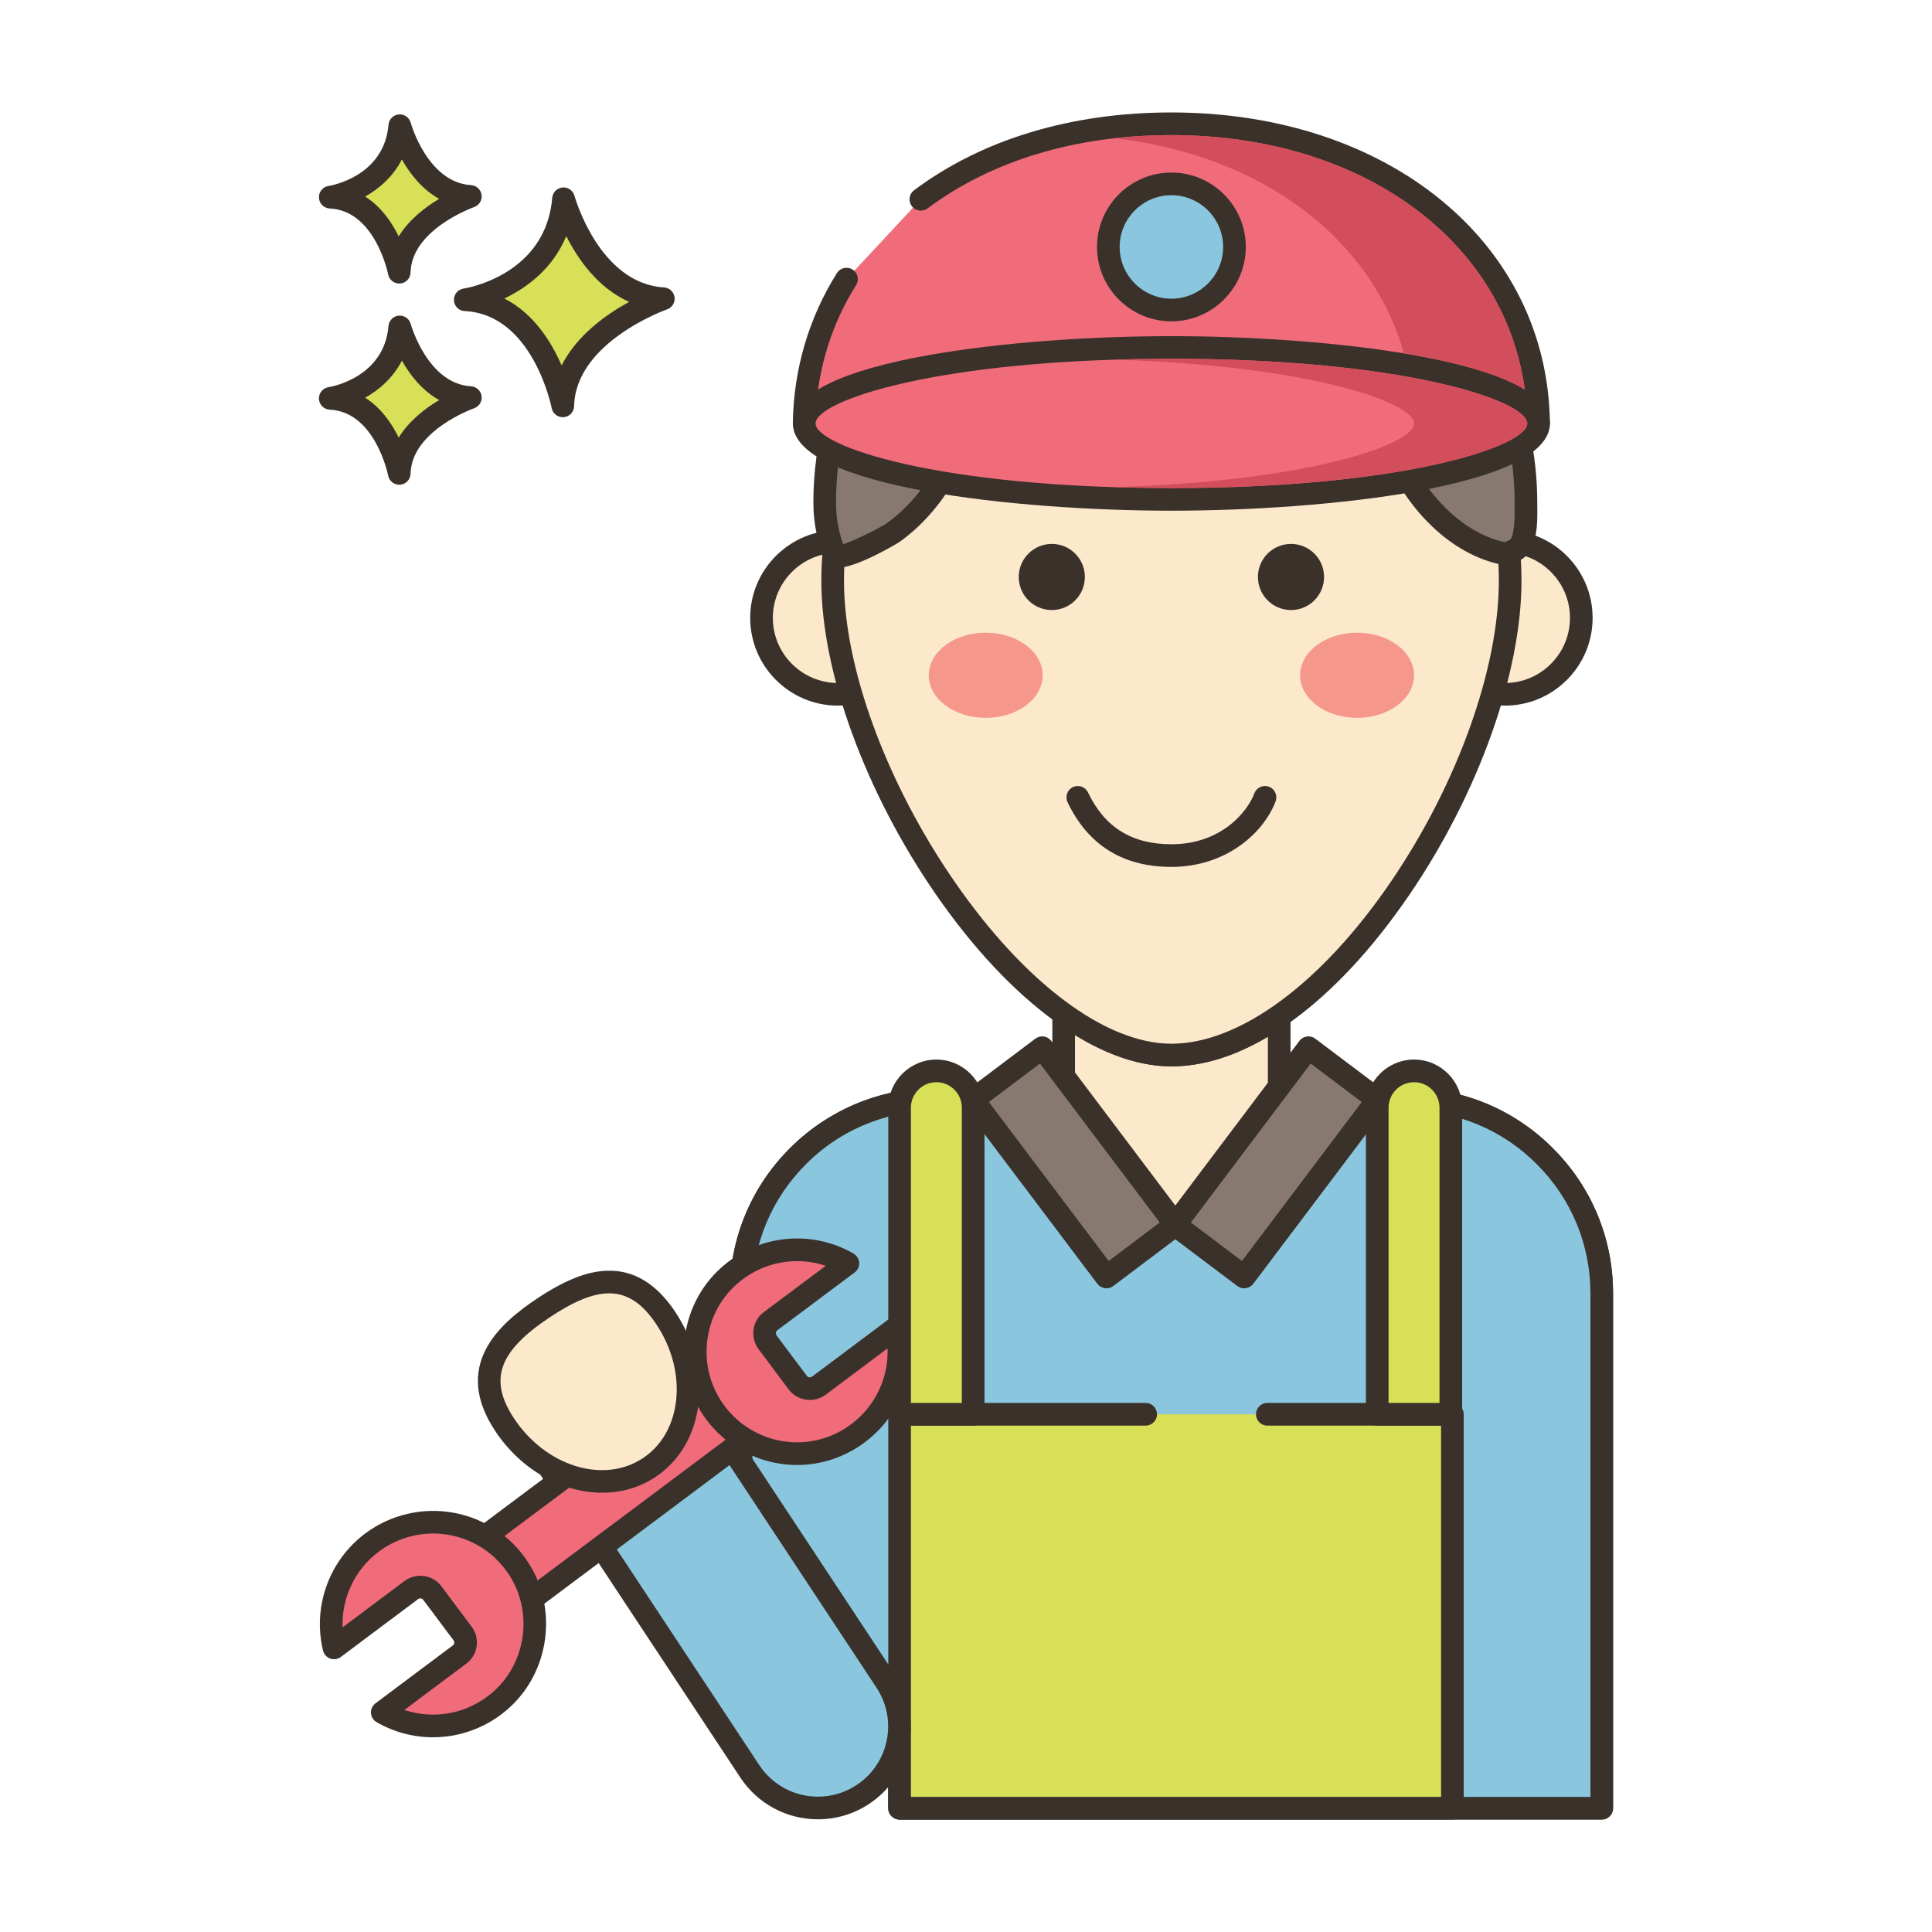 <?xml version="1.0" encoding="utf-8"?>
<!-- Generator: Adobe Illustrator 22.0.0, SVG Export Plug-In . SVG Version: 6.00 Build 0)  -->
<svg xmlns="http://www.w3.org/2000/svg" xmlns:xlink="http://www.w3.org/1999/xlink" version="1.1" id="Layer_2" x="0px" y="0px" viewBox="0 0 256 256" style="enable-background:new 0 0 256 256;" xml:space="preserve" width="512" height="512">
<style type="text/css">
	.st0{fill:#87796F;}
	.st1{fill:#3A312A;}
	.st2{fill:#D7E057;}
	.st3{fill:#F16C7A;}
	.st4{fill:#8AC6DD;}
	.st5{fill:#FCE8CB;}
	.st6{fill:#695B51;}
	.st7{fill:#D34E5C;}
	.st8{fill:#6CA8BF;}
	.st9{fill:#B9C239;}
	.st10{fill:#DECAAD;}
	.st11{fill:#B9BC39;}
	.st12{fill-rule:evenodd;clip-rule:evenodd;fill:#87796F;}
	.st13{fill-rule:evenodd;clip-rule:evenodd;fill:#FCE8CB;}
	.st14{fill-rule:evenodd;clip-rule:evenodd;fill:#F16C7A;}
	.st15{fill:#F5978A;}
</style>
<g>
	<g>
		<g>
			<path class="st2" d="M74.671,26.334c-0.974,11.564-13.025,13.39-13.025,13.39c10.346,0.487,12.925,14.059,12.925,14.059     c0.221-9.677,13.321-14.202,13.321-14.202C78.079,38.993,74.671,26.334,74.671,26.334z"/>
		</g>
	</g>
	<g>
		<g>
			<path class="st1" d="M87.982,38.083c-8.604-0.515-11.831-12.024-11.863-12.141c-0.191-0.703-0.862-1.167-1.583-1.102     c-0.725,0.066-1.298,0.642-1.359,1.367c-0.86,10.215-11.314,11.964-11.755,12.032c-0.763,0.116-1.313,0.791-1.273,1.561     c0.04,0.771,0.657,1.385,1.427,1.421c9.028,0.426,11.499,12.718,11.523,12.843c0.137,0.711,0.759,1.217,1.472,1.217     c0.042,0,0.084-0.002,0.126-0.005c0.764-0.064,1.357-0.693,1.375-1.46c0.195-8.509,12.192-12.777,12.313-12.819     c0.675-0.234,1.092-0.914,0.994-1.622C89.28,38.666,88.696,38.125,87.982,38.083z M74.417,48.429     c-1.356-3.13-3.709-6.907-7.587-8.876c2.931-1.405,6.409-3.914,8.202-8.273c1.551,3.071,4.199,6.88,8.334,8.723     C80.358,41.642,76.443,44.407,74.417,48.429z"/>
		</g>
	</g>
	<g>
		<g>
			<path class="st2" d="M52.972,43.314c-0.689,8.179-9.212,9.471-9.212,9.471c7.318,0.344,9.142,9.944,9.142,9.944     c0.156-6.845,9.422-10.046,9.422-10.046C55.383,52.269,52.972,43.314,52.972,43.314z"/>
		</g>
	</g>
	<g>
		<g>
			<path class="st1" d="M62.414,51.187c-5.766-0.345-7.972-8.186-7.994-8.265c-0.19-0.702-0.859-1.159-1.582-1.102     c-0.726,0.065-1.299,0.643-1.36,1.368c-0.579,6.871-7.646,8.066-7.942,8.113c-0.763,0.116-1.313,0.791-1.273,1.561     c0.04,0.771,0.657,1.385,1.427,1.421c6.036,0.284,7.724,8.645,7.74,8.727c0.135,0.713,0.759,1.22,1.473,1.22     c0.041,0,0.083-0.002,0.125-0.005c0.765-0.063,1.358-0.693,1.376-1.461c0.13-5.709,8.331-8.634,8.412-8.662     c0.677-0.234,1.094-0.913,0.996-1.622C63.713,51.771,63.128,51.229,62.414,51.187z M52.83,57.981     c-0.924-1.885-2.34-3.947-4.447-5.279c1.856-1.041,3.697-2.63,4.871-4.917c1.057,1.874,2.654,3.955,4.941,5.224     C56.344,54.109,54.206,55.749,52.83,57.981z"/>
		</g>
	</g>
	<g>
		<g>
			<path class="st2" d="M52.972,16.657c-0.689,8.179-9.212,9.47-9.212,9.47c7.318,0.345,9.142,9.944,9.142,9.944     c0.156-6.844,9.422-10.045,9.422-10.045C55.383,25.611,52.972,16.657,52.972,16.657z"/>
		</g>
	</g>
	<g>
		<g>
			<path class="st1" d="M62.414,24.529c-5.766-0.345-7.972-8.186-7.994-8.265c-0.19-0.702-0.85-1.167-1.582-1.102     c-0.726,0.065-1.299,0.643-1.36,1.368c-0.579,6.87-7.646,8.066-7.942,8.113c-0.763,0.116-1.314,0.791-1.273,1.561     c0.04,0.771,0.657,1.385,1.428,1.421c6.035,0.284,7.724,8.645,7.739,8.727c0.135,0.713,0.759,1.22,1.472,1.22     c0.042,0,0.083-0.002,0.125-0.005c0.765-0.063,1.358-0.693,1.376-1.461c0.13-5.709,8.331-8.634,8.412-8.662     c0.677-0.234,1.094-0.913,0.996-1.622C63.713,25.113,63.128,24.571,62.414,24.529z M52.83,31.324     c-0.924-1.886-2.34-3.947-4.447-5.28c1.856-1.041,3.697-2.629,4.87-4.916c1.057,1.874,2.655,3.955,4.941,5.224     C56.344,27.452,54.206,29.092,52.83,31.324z"/>
		</g>
	</g>
	<g>
		<g>
			<path class="st5" d="M204.7,153.208c-4.65-4.66-11.08-7.54-18.19-7.54H169.5v-11.05c-4.7,3.26-9.56,5.18-14.28,5.18     c-4.53,0-9.31-1.94-14-5.24h-0.28v11.11h-17.02c-3.11,0-6.09,0.55-8.85,1.56c-3.54,1.3-6.72,3.36-9.34,5.98     c-4.66,4.65-7.54,11.08-7.54,18.18v48.26l21.01,11.25v8.7h93.04v-68.21C212.24,164.289,209.36,157.858,204.7,153.208z"/>
		</g>
	</g>
	<g>
		<g>
			<path class="st1" d="M205.762,152.149c-5.136-5.146-11.973-7.981-19.252-7.981H171v-9.55c0-0.559-0.31-1.07-0.805-1.329     c-0.494-0.259-1.092-0.223-1.55,0.097c-4.699,3.26-9.215,4.913-13.425,4.913c-4.033,0-8.453-1.671-13.137-4.967     c-0.253-0.178-0.554-0.273-0.863-0.273h-0.28c-0.829,0-1.5,0.672-1.5,1.5v9.609h-15.52c-3.218,0-6.369,0.556-9.367,1.652     c-3.678,1.351-7.096,3.539-9.883,6.327c-5.147,5.135-7.981,11.968-7.981,19.241v48.26c0,0.553,0.304,1.062,0.792,1.322     l20.218,10.826v7.802c0,0.828,0.671,1.5,1.5,1.5h93.04c0.829,0,1.5-0.672,1.5-1.5v-68.21     C213.74,164.115,210.906,157.282,205.762,152.149z M210.74,238.099H120.7v-7.2c0-0.553-0.304-1.062-0.792-1.322L99.69,218.75     v-47.361c0-6.471,2.521-12.55,7.101-17.119c2.482-2.483,5.524-4.432,8.795-5.633c2.664-0.975,5.468-1.469,8.334-1.469h17.02     c0.829,0,1.5-0.672,1.5-1.5v-8.507c4.454,2.747,8.743,4.138,12.78,4.138c4.102,0,8.39-1.32,12.78-3.931v8.3     c0,0.828,0.671,1.5,1.5,1.5h17.01c6.477,0,12.559,2.521,17.13,7.103c4.578,4.568,7.1,10.647,7.1,17.118V238.099z"/>
		</g>
	</g>
	<g>
		<g>
			<path class="st4" d="M204.7,153.208c-4.64-4.67-11.08-7.55-18.19-7.55h-4.07l0.01,0.01l0.09,0.07l-17.68,23.45l-9.13-6.88     l-9.12,6.88l-17.68-23.45l0.09-0.07l0.01-0.01h-5.1c-3.11,0-6.1,0.55-8.86,1.57c-3.55,1.3-6.73,3.35-9.34,5.98     c-4.66,4.65-7.54,11.08-7.54,18.18v48.26l21.01,11.25v8.7h93.04v-68.21C212.24,164.289,209.36,157.858,204.7,153.208z"/>
		</g>
	</g>
	<g>
		<g>
			<path class="st1" d="M205.764,152.151c-5.121-5.154-11.958-7.993-19.254-7.993h-4.07c-0.613,0-1.16,0.378-1.388,0.948     c-0.026,0.064-0.047,0.131-0.063,0.197l-16.424,21.784l-7.932-5.978c-0.535-0.402-1.272-0.403-1.806,0.001l-7.922,5.976     l-16.413-21.771c-0.017-0.072-0.04-0.145-0.068-0.215c-0.228-0.57-0.779-0.943-1.393-0.943h-5.1c-3.236,0-6.392,0.56-9.375,1.662     c-3.705,1.356-7.125,3.546-9.884,6.327c-5.147,5.135-7.981,11.968-7.981,19.241v48.26c0,0.553,0.304,1.062,0.792,1.322     l20.218,10.826v7.802c0,0.828,0.671,1.5,1.5,1.5h93.04c0.829,0,1.5-0.672,1.5-1.5v-68.21     C213.74,164.115,210.906,157.282,205.764,152.151z M210.74,238.099H120.7v-7.2c0-0.553-0.304-1.062-0.792-1.322L99.69,218.75     v-47.361c0-6.471,2.521-12.55,7.105-17.123c2.492-2.512,5.449-4.405,8.795-5.63c2.653-0.98,5.46-1.478,8.34-1.478h4.192     l17.29,22.934c0.24,0.317,0.596,0.527,0.99,0.582c0.392,0.056,0.794-0.049,1.111-0.288l8.217-6.198l8.227,6.199     c0.661,0.497,1.602,0.365,2.101-0.295l17.29-22.934h3.162c6.49,0,12.572,2.524,17.13,7.112c4.578,4.568,7.1,10.647,7.1,17.118     V238.099z"/>
		</g>
	</g>
	<g>
		<g>
			<rect x="119.2" y="187.398" class="st2" width="73.25" height="52.198"/>
		</g>
	</g>
	<g>
		<g>
			<path class="st1" d="M192.45,185.898h-24.523c-0.829,0-1.5,0.672-1.5,1.5s0.671,1.5,1.5,1.5h23.023v49.198H120.7v-49.198h31.107     c0.829,0,1.5-0.672,1.5-1.5s-0.671-1.5-1.5-1.5H119.2c-0.829,0-1.5,0.672-1.5,1.5v52.198c0,0.828,0.671,1.5,1.5,1.5h73.25     c0.829,0,1.5-0.672,1.5-1.5v-52.198C193.95,186.57,193.279,185.898,192.45,185.898z"/>
		</g>
	</g>
	<g>
		<g>
			<path class="st2" d="M124.075,141.898c-2.692,0-4.875,2.183-4.875,4.875v40.625h9.75v-40.625     C128.95,144.081,126.768,141.898,124.075,141.898z"/>
		</g>
	</g>
	<g>
		<g>
			<path class="st1" d="M124.075,140.398c-3.515,0-6.375,2.859-6.375,6.375v40.625c0,0.828,0.671,1.5,1.5,1.5h9.75     c0.829,0,1.5-0.672,1.5-1.5v-40.625C130.45,143.258,127.59,140.398,124.075,140.398z M127.45,185.898h-6.75v-39.125     c0-1.861,1.514-3.375,3.375-3.375s3.375,1.514,3.375,3.375V185.898z"/>
		</g>
	</g>
	<g>
		<g>
			<path class="st2" d="M187.367,141.898L187.367,141.898c-2.692,0-4.875,2.183-4.875,4.875v40.625h9.75v-40.625     C192.242,144.081,190.06,141.898,187.367,141.898z"/>
		</g>
	</g>
	<g>
		<g>
			<path class="st1" d="M187.367,140.398c-3.515,0-6.375,2.859-6.375,6.375v40.625c0,0.828,0.671,1.5,1.5,1.5h9.75     c0.829,0,1.5-0.672,1.5-1.5v-40.625C193.742,143.258,190.882,140.398,187.367,140.398z M190.742,185.898h-6.75v-39.125     c0-1.861,1.514-3.375,3.375-3.375c1.861,0,3.375,1.514,3.375,3.375V185.898z"/>
		</g>
	</g>
	<g>
		<g>
			<path class="st13" d="M111.03,71.75c-5.592,0-10.125,4.533-10.125,10.125S105.438,92,111.03,92     c5.592,0,10.125-4.533,10.125-10.125S116.622,71.75,111.03,71.75z"/>
		</g>
	</g>
	<g>
		<g>
			<path class="st1" d="M111.03,70.25c-6.41,0-11.625,5.215-11.625,11.625S104.62,93.5,111.03,93.5     c6.41,0,11.625-5.215,11.625-11.625S117.44,70.25,111.03,70.25z M111.03,90.5c-4.756,0-8.625-3.869-8.625-8.625     s3.869-8.625,8.625-8.625c4.756,0,8.625,3.869,8.625,8.625S115.786,90.5,111.03,90.5z"/>
		</g>
	</g>
	<g>
		<g>
			<path class="st13" d="M199.405,71.75c-5.592,0-10.125,4.533-10.125,10.125S193.813,92,199.405,92     c5.592,0,10.125-4.533,10.125-10.125S204.997,71.75,199.405,71.75z"/>
		</g>
	</g>
	<g>
		<g>
			<path class="st1" d="M199.405,70.25c-6.41,0-11.625,5.215-11.625,11.625S192.995,93.5,199.405,93.5     c6.41,0,11.625-5.215,11.625-11.625S205.815,70.25,199.405,70.25z M199.405,90.5c-4.756,0-8.625-3.869-8.625-8.625     s3.869-8.625,8.625-8.625c4.756,0,8.625,3.869,8.625,8.625S204.161,90.5,199.405,90.5z"/>
		</g>
	</g>
	<g>
		<g>
			<path class="st5" d="M155.217,32.074c-24.79,0-44.886,20.096-44.886,44.886s24.83,62.84,44.886,62.84     c21.011,0,44.886-38.05,44.886-62.84S180.007,32.074,155.217,32.074z"/>
		</g>
	</g>
	<g>
		<g>
			<path class="st1" d="M155.217,30.574c-25.577,0-46.386,20.809-46.386,46.386c0,12.083,5.82,28.012,15.188,41.569     c9.853,14.258,21.516,22.771,31.198,22.771c10.192,0,21.696-8.303,31.562-22.779c9.144-13.416,14.824-29.341,14.824-41.561     C201.603,51.383,180.794,30.574,155.217,30.574z M184.3,116.831c-9.162,13.443-20.034,21.469-29.083,21.469     c-8.697,0-19.437-8.028-28.729-21.477c-9.041-13.082-14.656-28.357-14.656-39.863c0-23.923,19.463-43.386,43.386-43.386     c23.923,0,43.386,19.463,43.386,43.386C198.603,88.608,193.123,103.887,184.3,116.831z"/>
		</g>
	</g>
	<g>
		<g>
			<path class="st1" d="M139.37,72.072c-2.419,0-4.381,1.961-4.381,4.381c0,2.42,1.961,4.381,4.381,4.381     c2.42,0,4.381-1.961,4.381-4.381C143.751,74.034,141.79,72.072,139.37,72.072z"/>
		</g>
	</g>
	<g>
		<g>
			<path class="st1" d="M171.064,72.072c-2.42,0-4.381,1.961-4.381,4.381c0,2.42,1.961,4.381,4.381,4.381     c2.42,0,4.381-1.961,4.381-4.381C175.445,74.034,173.484,72.072,171.064,72.072z"/>
		</g>
	</g>
	<g>
		<g>
			<path class="st15" d="M130.614,83.836c-4.168,0-7.547,2.526-7.547,5.642s3.379,5.642,7.547,5.642     c4.168,0,7.547-2.526,7.547-5.642S134.782,83.836,130.614,83.836z"/>
		</g>
	</g>
	<g>
		<g>
			<path class="st15" d="M179.82,83.836c-4.168,0-7.547,2.526-7.547,5.642s3.379,5.642,7.547,5.642s7.547-2.526,7.547-5.642     S183.988,83.836,179.82,83.836z"/>
		</g>
	</g>
	<g>
		<g>
			<path class="st0" d="M202.194,66.585c0-24.531-20.8-44.417-46.459-44.417c-25.658,0-46.458,19.886-46.458,44.418     c0,2.595,0.469,4.531,1.343,6.948c0.411,1.14,7.064-2.5,7.63-2.898c2.833-1.994,5.148-4.697,6.878-7.686     c0.715-1.242,1.312-2.507,1.792-3.772c1.531-4.035,5.692-15.262,9.917-14.381c5.665,1.181,12.087,1.848,18.899,1.848     c6.812,0,13.233-0.667,18.899-1.848c4.225-0.881,8.386,10.346,9.917,14.381c0.48,1.265,1.077,2.529,1.792,3.772     c2.858,4.943,7.685,9.65,13.558,10.506c0.015-0.284,0.373-0.38,0.64-0.478C202.463,72.28,202.194,68.126,202.194,66.585z"/>
		</g>
	</g>
	<g>
		<g>
			<path class="st1" d="M203.699,67.083l-0.005-0.498c0-25.318-21.514-45.917-47.959-45.917c-26.444,0-47.958,20.599-47.958,45.918     c0.001,2.91,0.548,5.011,1.432,7.457c0.191,0.529,0.62,0.933,1.175,1.107c0.178,0.057,0.384,0.082,0.613,0.082     c2.596,0,8.063-3.334,8.116-3.371c2.857-2.011,5.386-4.833,7.315-8.164c0.742-1.29,1.38-2.632,1.894-3.987l0.097-0.255     c4.717-12.446,7.241-13.375,8.112-13.19c5.987,1.247,12.448,1.88,19.205,1.88c6.757,0,13.218-0.633,19.205-1.88     c0.865-0.193,3.396,0.745,8.113,13.194l0.095,0.251c0.514,1.354,1.151,2.695,1.896,3.99c3.6,6.227,9.072,10.428,14.64,11.239     c0.419,0.062,0.841-0.057,1.168-0.325c0.087-0.07,0.164-0.15,0.232-0.237C203.791,73.362,203.731,69.279,203.699,67.083z      M199.967,71.591c-0.208,0.073-0.397,0.157-0.565,0.253c-4.425-0.931-8.777-4.483-11.759-9.643     c-0.665-1.154-1.233-2.351-1.691-3.556l-0.094-0.249c-3.187-8.411-6.788-16.052-11.531-15.069     c-5.786,1.206-12.041,1.817-18.593,1.817c-6.551,0-12.807-0.611-18.592-1.817c-4.744-0.979-8.343,6.657-11.529,15.064     l-0.096,0.254c-0.458,1.207-1.026,2.403-1.688,3.552c-1.711,2.955-3.939,5.448-6.438,7.207c-0.738,0.497-4.095,2.224-5.676,2.717     c-0.6-1.803-0.939-3.4-0.939-5.535c0-23.665,20.168-42.918,44.958-42.918c24.791,0,44.959,19.253,44.959,42.917l0.005,0.541     C200.756,71.001,200.2,71.507,199.967,71.591z"/>
		</g>
	</g>
	<g>
		<g>
			
				<rect x="136.614" y="139.319" transform="matrix(0.799 -0.602 0.602 0.799 -64.02 116.689)" class="st0" width="11.475" height="29.373"/>
		</g>
	</g>
	<g>
		<g>
			<path class="st1" d="M156.97,161.379l-17.678-23.457c-0.498-0.662-1.438-0.792-2.101-0.296l-9.164,6.905     c-0.317,0.239-0.527,0.596-0.583,0.989c-0.056,0.395,0.048,0.794,0.288,1.111l17.679,23.458c0.239,0.318,0.595,0.527,0.989,0.583     c0.069,0.01,0.139,0.015,0.208,0.015c0.324,0,0.641-0.104,0.903-0.302l9.164-6.906C157.337,162.98,157.469,162.04,156.97,161.379     z M146.904,167.087l-15.873-21.062l6.768-5.1l15.873,21.062L146.904,167.087z"/>
		</g>
	</g>
	<g>
		<g>
			
				<rect x="154.432" y="148.268" transform="matrix(0.602 -0.799 0.799 0.602 -55.656 196.375)" class="st0" width="29.373" height="11.475"/>
		</g>
	</g>
	<g>
		<g>
			<path class="st1" d="M184.025,145.521c-0.055-0.394-0.265-0.75-0.583-0.989l-9.164-6.905c-0.661-0.496-1.603-0.366-2.101,0.296     L154.5,161.379c-0.499,0.661-0.367,1.602,0.295,2.101l9.164,6.906c0.262,0.197,0.579,0.302,0.903,0.302     c0.069,0,0.139-0.005,0.208-0.015c0.394-0.056,0.75-0.265,0.989-0.583l17.679-23.458     C183.977,146.314,184.081,145.915,184.025,145.521z M164.566,167.087l-6.768-5.101l15.873-21.062l6.768,5.1L164.566,167.087z"/>
		</g>
	</g>
	<g>
		<g>
			<path class="st1" d="M168.144,104.244c-0.777-0.294-1.641,0.102-1.931,0.878c-0.874,2.334-4.296,6.746-10.998,6.746     c-5.236,0-8.85-2.245-11.048-6.864c-0.357-0.748-1.251-1.062-1.999-0.71c-0.748,0.356-1.066,1.251-0.71,1.999     c2.708,5.69,7.337,8.575,13.757,8.575c7.25,0,12.239-4.507,13.807-8.693C169.313,105.398,168.92,104.534,168.144,104.244z"/>
		</g>
	</g>
	<g>
		<g>
			<path class="st3" d="M155.216,16.401c-13.53,0-24.873,3.783-33.199,10.008l-9.849,10.571c-3.568,5.67-5.531,12.186-5.608,19.125     h97.312C203.628,34.145,184.542,16.401,155.216,16.401z"/>
		</g>
	</g>
	<g>
		<g>
			<path class="st1" d="M155.216,14.901c-13.288,0-25.079,3.563-34.097,10.307c-0.664,0.496-0.799,1.436-0.303,2.1     c0.496,0.663,1.436,0.797,2.099,0.303c8.496-6.352,19.666-9.709,32.301-9.709c26.457,0,45.997,15.343,47.108,36.704h-94.216     c0.322-5.988,2.151-11.776,5.329-16.826c0.441-0.701,0.231-1.627-0.471-2.068c-0.7-0.44-1.627-0.23-2.068,0.471     c-3.741,5.944-5.76,12.828-5.839,19.907c-0.004,0.4,0.152,0.786,0.434,1.071c0.282,0.285,0.666,0.445,1.066,0.445h97.312     c0.401,0,0.785-0.16,1.066-0.445c0.282-0.285,0.438-0.671,0.434-1.071C205.107,32.224,184.014,14.901,155.216,14.901z"/>
		</g>
	</g>
	<g>
		<g>
			<ellipse class="st3" cx="155.216" cy="56.106" rx="48.656" ry="10.065"/>
		</g>
	</g>
	<g>
		<g>
			<path class="st1" d="M155.216,44.54c-20.161,0-50.156,3.08-50.156,11.565s29.995,11.565,50.156,11.565     c20.161,0,50.156-3.08,50.156-11.565S175.377,44.54,155.216,44.54z M155.216,64.671c-30.96,0-47.156-5.576-47.156-8.565     s16.196-8.565,47.156-8.565c30.961,0,47.156,5.576,47.156,8.565S186.176,64.671,155.216,64.671z"/>
		</g>
	</g>
	<g>
		<g>
			<path class="st4" d="M155.216,24.365c-4.616,0-8.357,3.742-8.357,8.357s3.742,8.357,8.357,8.357c4.616,0,8.357-3.742,8.357-8.357     S159.831,24.365,155.216,24.365z"/>
		</g>
	</g>
	<g>
		<g>
			<path class="st1" d="M155.216,22.864c-5.435,0-9.857,4.422-9.857,9.857s4.422,9.857,9.857,9.857c5.436,0,9.857-4.422,9.857-9.857     S160.651,22.864,155.216,22.864z M155.216,39.579c-3.781,0-6.857-3.076-6.857-6.857s3.076-6.857,6.857-6.857     c3.781,0,6.857,3.076,6.857,6.857S158.997,39.579,155.216,39.579z"/>
		</g>
	</g>
	<g>
		<g>
			<path class="st7" d="M155.22,17.898c-2.58,0-5.1,0.14-7.55,0.42c19.44,2.23,34.03,13.19,38.36,28.5c6.76,1.13,12.56,2.7,16,4.8     C199.34,31.828,180.42,17.898,155.22,17.898z"/>
		</g>
	</g>
	<g>
		<g>
			<path class="st7" d="M155.22,47.539c-2.6,0-5.1,0.04-7.5,0.12c26.07,0.8,39.65,5.71,39.65,8.45c0,2.74-13.58,7.64-39.65,8.44     c2.4,0.08,4.9,0.12,7.5,0.12c30.96,0,47.15-5.57,47.15-8.56C202.37,53.118,186.18,47.539,155.22,47.539z"/>
		</g>
	</g>
	<g>
		<g>
			<path class="st4" d="M117.39,222.798l-29.52-44.69l-0.39-0.6l-1.778-2.695l-15.487,15.784l2.055,3.111l27.08,41     c2.08,3.15,5.52,4.86,9.03,4.86c2.05,0,4.12-0.58,5.95-1.79C119.31,234.488,120.68,227.778,117.39,222.798z"/>
		</g>
	</g>
	<g>
		<g>
			<path class="st1" d="M118.642,221.972l-31.688-47.984c-0.25-0.378-0.657-0.623-1.108-0.667c-0.448-0.043-0.898,0.119-1.215,0.442     l-15.487,15.784c-0.495,0.505-0.571,1.287-0.181,1.878l29.135,44.111c2.288,3.464,6.131,5.532,10.281,5.532     c2.417,0,4.76-0.705,6.777-2.039c2.743-1.812,4.616-4.584,5.274-7.807C121.089,228,120.454,224.715,118.642,221.972z      M117.492,230.622c-0.498,2.438-1.915,4.534-3.988,5.904c-0.001,0.001-0.001,0.001-0.001,0.001     c-1.525,1.008-3.297,1.541-5.123,1.541c-3.139,0-6.047-1.564-7.778-4.187l-28.467-43.1l13.337-13.593l30.667,46.437     C117.509,225.7,117.99,228.185,117.492,230.622z"/>
		</g>
	</g>
	<g>
		<g>
			<path class="st3" d="M98.513,190.584c-0.169-0.105-0.339-0.21-0.506-0.326c-0.169-0.105-0.324-0.231-0.492-0.347     c-1.268-0.955-2.388-2.142-3.3-3.575c-0.169-0.266-0.325-0.542-0.47-0.816c-0.058-0.078-0.103-0.165-0.137-0.25     c-0.145-0.275-0.267-0.545-0.389-0.817c-0.01-0.013-0.019-0.026-0.018-0.037c-0.111-0.27-0.222-0.539-0.32-0.818     c-0.026-0.062-0.05-0.134-0.063-0.205c-0.082-0.231-0.151-0.471-0.211-0.699c-0.034-0.085-0.056-0.169-0.079-0.253     l-18.829,14.093l-9.428,7.056c1.764,1.037,3.327,2.507,4.52,4.384c0.77,1.217,1.33,2.531,1.675,3.894l7.736-5.79l4.845-3.636     l15.302-11.442l0.375-0.281C98.65,190.673,98.587,190.629,98.513,190.584z"/>
		</g>
	</g>
	<g>
		<g>
			<path class="st1" d="M99.435,189.392l-0.134-0.084c-0.147-0.091-0.294-0.182-0.501-0.323c-0.071-0.045-0.138-0.096-0.206-0.146     l-0.177-0.127c-1.162-0.875-2.15-1.945-2.935-3.179c-0.148-0.233-0.284-0.476-0.411-0.716c-0.025-0.048-0.054-0.095-0.084-0.141     c-0.016-0.037-0.033-0.073-0.052-0.109c-0.13-0.245-0.239-0.487-0.348-0.73c-0.004-0.01-0.009-0.02-0.014-0.029     c-0.091-0.221-0.183-0.444-0.291-0.74c-0.013-0.06-0.03-0.118-0.05-0.176c-0.067-0.191-0.124-0.39-0.173-0.578     c-0.011-0.04-0.04-0.125-0.053-0.164l-0.027-0.098c-0.129-0.48-0.488-0.866-0.958-1.029c-0.47-0.162-0.991-0.082-1.39,0.216     l-28.257,21.148c-0.402,0.301-0.627,0.783-0.599,1.284c0.027,0.501,0.304,0.955,0.737,1.21c1.631,0.96,2.982,2.271,4.014,3.894     c0.677,1.071,1.178,2.235,1.489,3.461c0.124,0.485,0.481,0.878,0.954,1.045c0.163,0.058,0.331,0.086,0.5,0.086     c0.319,0,0.636-0.103,0.899-0.299l28.256-21.148c0.399-0.298,0.591-0.798,0.567-1.296     C100.165,190.125,99.861,189.65,99.435,189.392z M71.23,209.422c-0.325-0.78-0.716-1.533-1.172-2.254     c-0.889-1.398-1.968-2.612-3.223-3.625l24.935-18.662c0.015,0.035,0.029,0.071,0.044,0.106h0.002     c0.013,0.031,0.026,0.062,0.04,0.093c0.124,0.275,0.249,0.549,0.393,0.826c0.061,0.14,0.132,0.272,0.213,0.396     c0.151,0.281,0.313,0.563,0.487,0.839c0.87,1.368,1.939,2.574,3.218,3.616L71.23,209.422z"/>
		</g>
	</g>
	<g>
		<g>
			<path class="st3" d="M68.787,207.969c-4.271-6.702-13.243-8.254-19.487-3.581c-4.452,3.333-6.26,8.884-5.039,13.967l10.236-7.661     c0.883-0.661,2.134-0.481,2.795,0.402l4.001,5.346c0.661,0.883,0.481,2.134-0.402,2.795l-10.236,7.661     c4.885,2.807,11.282,2.393,15.832-1.73C71.313,220.795,72.288,213.462,68.787,207.969z"/>
		</g>
	</g>
	<g>
		<g>
			<path class="st1" d="M70.053,207.164c-2.279-3.577-5.821-5.964-9.972-6.722c-4.091-0.745-8.35,0.254-11.679,2.745     c-4.802,3.594-7,9.686-5.599,15.519c0.118,0.49,0.475,0.889,0.949,1.061c0.475,0.17,1.004,0.091,1.408-0.21l10.235-7.661     c0.218-0.164,0.53-0.119,0.696,0.1l4,5.346c0.107,0.144,0.106,0.293,0.094,0.369c-0.011,0.076-0.05,0.22-0.194,0.326     l-10.236,7.661c-0.404,0.303-0.629,0.788-0.598,1.292c0.03,0.504,0.312,0.958,0.75,1.21c2.336,1.342,4.911,2,7.471,1.999     c3.646,0,7.262-1.332,10.116-3.918C72.821,221.452,73.921,213.234,70.053,207.164z M65.48,224.058     c-3.286,2.977-7.833,3.882-11.895,2.521l8.205-6.141c0.748-0.56,1.233-1.377,1.366-2.302c0.133-0.925-0.103-1.846-0.662-2.593     l-4-5.346c-1.155-1.544-3.35-1.858-4.895-0.705l-8.204,6.141c-0.142-3.885,1.612-7.654,4.805-10.044     c2.663-1.993,6.07-2.795,9.342-2.196c3.321,0.606,6.155,2.518,7.98,5.382C70.616,213.629,69.737,220.199,65.48,224.058z"/>
		</g>
	</g>
	<g>
		<g>
			<path class="st3" d="M118.735,175.943l-10.23,7.666c-0.889,0.656-2.143,0.475-2.8-0.403l-4.002-5.347     c-0.656-0.89-0.475-2.143,0.403-2.8l10.24-7.654c-4.885-2.812-11.283-2.396-15.828,1.721c-2.57,2.327-4.051,5.49-4.338,8.768     c-0.137,1.513-0.024,3.051,0.349,4.544c0.023,0.084,0.045,0.168,0.079,0.253c0.059,0.228,0.128,0.468,0.211,0.699     c0.013,0.071,0.037,0.143,0.063,0.205c0.098,0.279,0.209,0.549,0.32,0.818c-0.002,0.011,0.008,0.024,0.018,0.037     c0.122,0.271,0.245,0.542,0.389,0.817c0.034,0.085,0.079,0.173,0.137,0.25c0.145,0.274,0.301,0.55,0.47,0.816     c0.912,1.434,2.032,2.62,3.3,3.575c0.168,0.116,0.322,0.242,0.492,0.347c0.168,0.116,0.337,0.221,0.506,0.326     c4.582,2.837,10.61,2.749,15.182-0.673C118.15,186.576,119.963,181.029,118.735,175.943z"/>
		</g>
	</g>
	<g>
		<g>
			<path class="st1" d="M120.193,175.592c-0.118-0.491-0.476-0.889-0.95-1.06c-0.475-0.172-1.003-0.092-1.407,0.211l-10.22,7.658     c-0.227,0.167-0.545,0.125-0.709-0.093l-3.995-5.338c-0.167-0.228-0.125-0.546,0.093-0.71l10.24-7.653     c0.404-0.302,0.629-0.787,0.6-1.291c-0.03-0.504-0.312-0.958-0.75-1.21c-5.66-3.258-12.726-2.489-17.582,1.909     c-2.782,2.518-4.496,5.98-4.826,9.744c-0.154,1.7-0.024,3.396,0.393,5.067c0.028,0.105,0.058,0.21,0.095,0.316     c0.058,0.216,0.123,0.439,0.197,0.657c0.029,0.121,0.065,0.23,0.094,0.293c0.107,0.305,0.228,0.6,0.349,0.894h0.002     c0.012,0.031,0.026,0.062,0.04,0.093c0.124,0.274,0.249,0.549,0.393,0.826c0.061,0.14,0.132,0.272,0.213,0.396     c0.151,0.281,0.313,0.563,0.487,0.839c0.98,1.541,2.212,2.876,3.712,4.003l0.153,0.11c0.131,0.098,0.262,0.191,0.337,0.236     c0.19,0.132,0.381,0.252,0.571,0.369c2.441,1.512,5.171,2.261,7.893,2.261c3.159,0,6.306-1.01,8.977-3.008     c0.001,0,0.001,0,0.001,0C119.402,187.513,121.601,181.42,120.193,175.592z M112.796,188.71L112.796,188.71     c-3.977,2.977-9.273,3.21-13.495,0.598c-0.147-0.091-0.294-0.182-0.501-0.323c-0.071-0.045-0.138-0.096-0.206-0.146l-0.177-0.127     c-1.162-0.875-2.15-1.945-2.935-3.179c-0.148-0.233-0.284-0.476-0.411-0.716c-0.025-0.048-0.054-0.095-0.084-0.141     c-0.016-0.037-0.033-0.073-0.052-0.109c-0.13-0.245-0.239-0.487-0.348-0.73c-0.004-0.01-0.009-0.02-0.014-0.029     c-0.091-0.221-0.183-0.445-0.291-0.74c-0.013-0.06-0.03-0.118-0.05-0.176c-0.067-0.191-0.124-0.39-0.173-0.578     c-0.011-0.04-0.04-0.125-0.053-0.164l-0.021-0.073c-0.329-1.32-0.434-2.681-0.31-4.05c0.264-3.013,1.631-5.778,3.851-7.787     c3.285-2.976,7.83-3.88,11.891-2.516l-8.208,6.135c-1.535,1.148-1.854,3.343-0.705,4.9l4.001,5.348     c1.147,1.532,3.342,1.853,4.9,0.703l8.2-6.145C117.748,182.547,115.994,186.316,112.796,188.71z"/>
		</g>
	</g>
	<g>
		<g>
			<path class="st5" d="M88.201,174.625c-4.687-7.027-10.363-5.207-16.245-1.284c-5.882,3.924-9.743,8.465-5.056,15.492     c4.687,7.027,13.255,9.542,19.137,5.619C91.919,190.528,92.888,181.651,88.201,174.625z"/>
		</g>
	</g>
	<g>
		<g>
			<path class="st1" d="M89.449,173.793c-2.454-3.679-5.466-5.518-8.959-5.416c-2.688,0.065-5.664,1.246-9.367,3.716     c-5.108,3.407-11.232,8.936-5.472,17.572c3.472,5.205,8.942,8.129,14.149,8.128c2.5,0,4.94-0.674,7.068-2.093     c3.221-2.148,5.247-5.642,5.705-9.835C93.021,181.771,91.911,177.483,89.449,173.793z M89.591,185.539     c-0.36,3.296-1.918,6.019-4.387,7.665c-5.187,3.456-12.838,1.122-17.057-5.203c-3.427-5.139-2.126-8.898,4.641-13.412     c3.21-2.141,5.68-3.162,7.775-3.213c0.055-0.002,0.109-0.002,0.163-0.002c2.389,0,4.372,1.302,6.227,4.083     C89.025,178.563,89.962,182.144,89.591,185.539z"/>
		</g>
	</g>
</g>
</svg>
